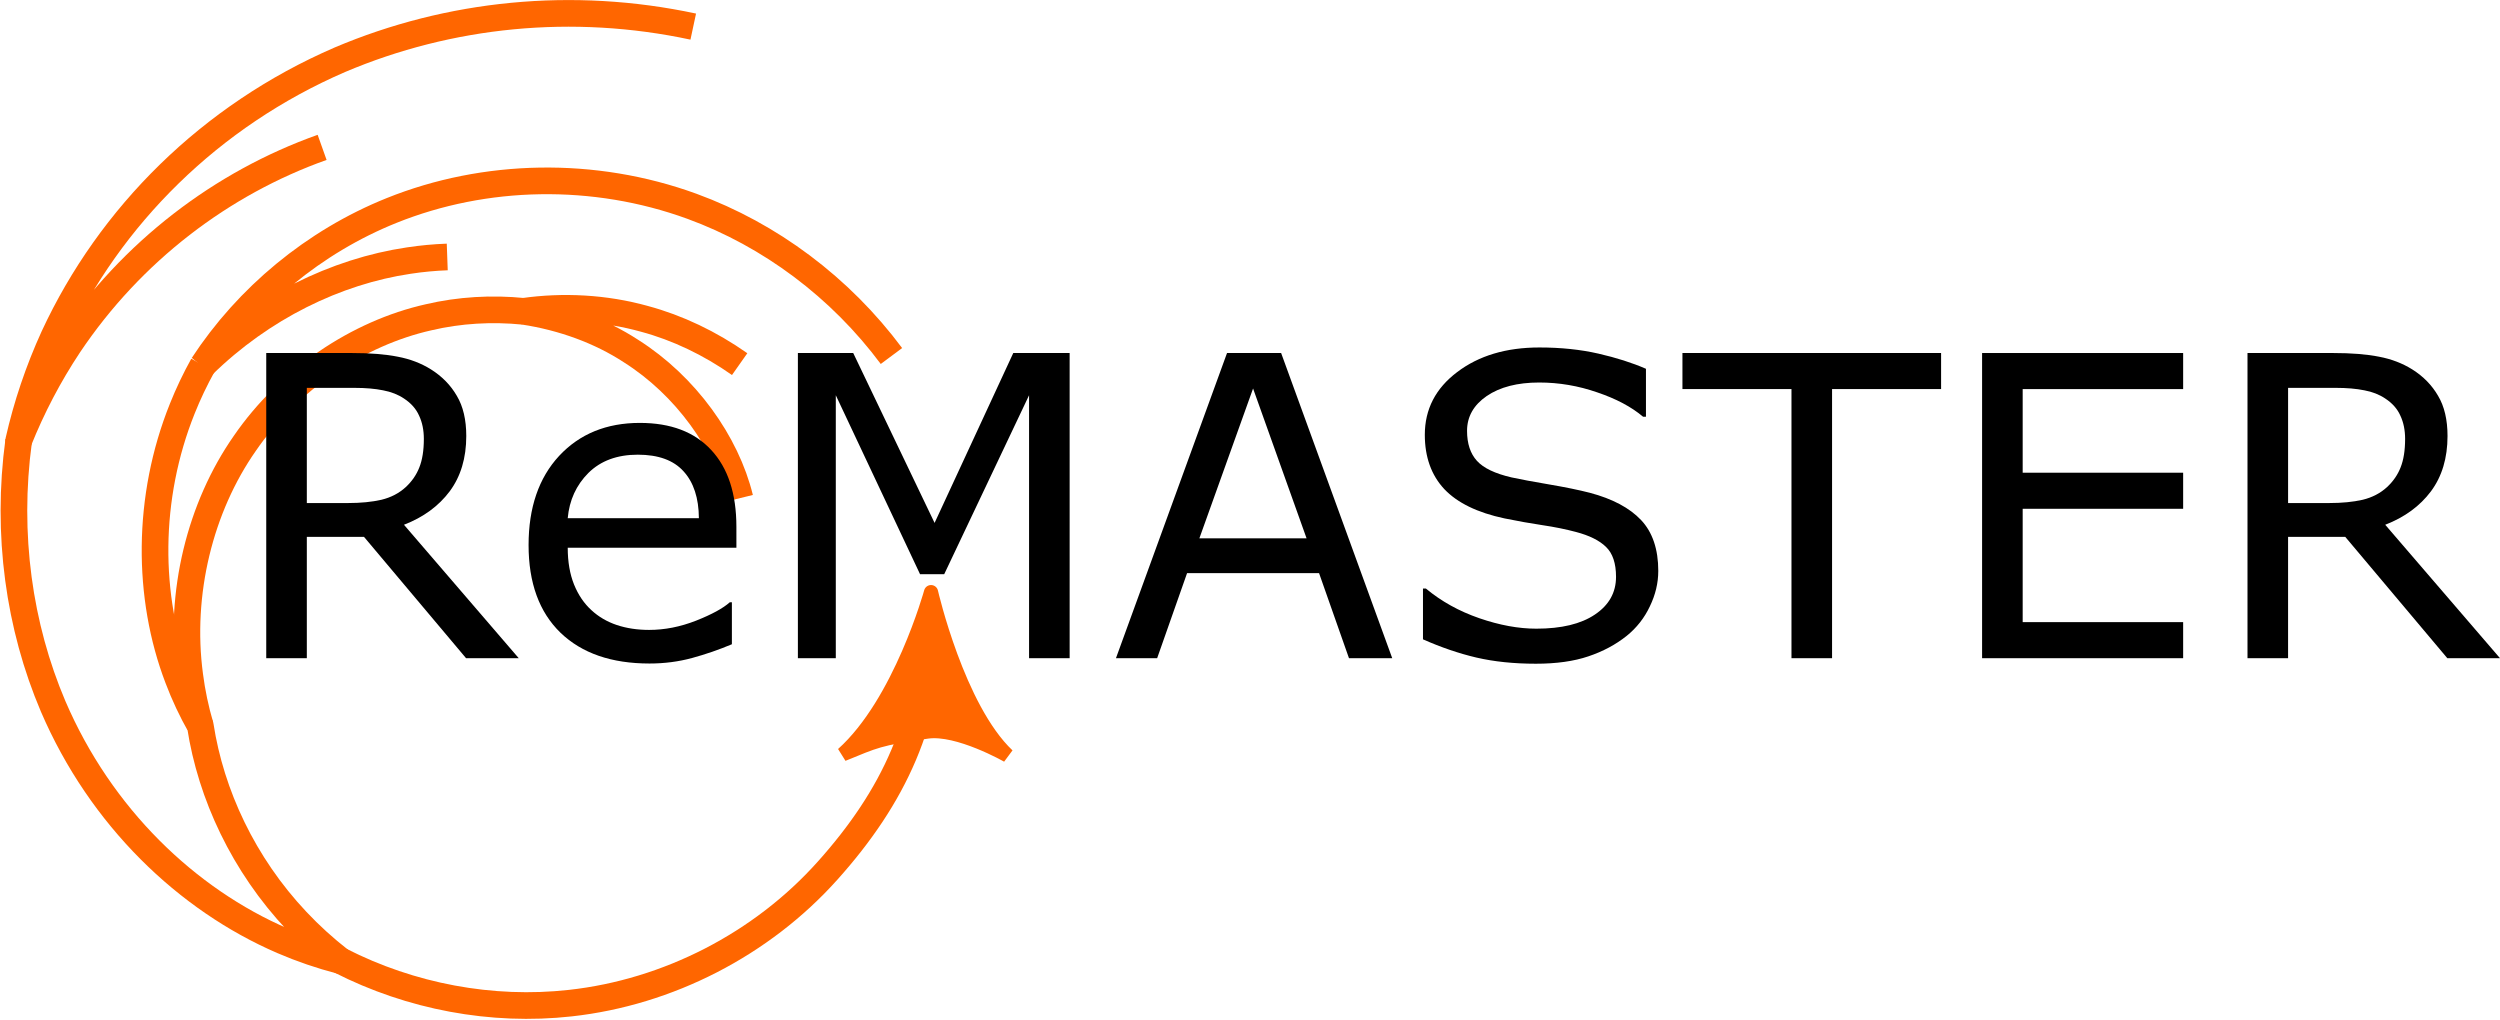 <?xml version="1.0" encoding="UTF-8" standalone="no"?>
<!-- Created with Inkscape (http://www.inkscape.org/) -->

<svg
   width="187.461mm"
   height="76.463mm"
   viewBox="0 0 187.461 76.463"
   version="1.1"
   id="svg5"
   xml:space="preserve"
   inkscape:version="1.2.2 (b0a8486, 2022-12-01)"
   sodipodi:docname="remaster_logo.svg"
   xmlns:inkscape="http://www.inkscape.org/namespaces/inkscape"
   xmlns:sodipodi="http://sodipodi.sourceforge.net/DTD/sodipodi-0.dtd"
   xmlns="http://www.w3.org/2000/svg"
   xmlns:svg="http://www.w3.org/2000/svg"><sodipodi:namedview
     id="namedview7"
     pagecolor="#ffffff"
     bordercolor="#666666"
     borderopacity="1.0"
     inkscape:showpageshadow="2"
     inkscape:pageopacity="0.0"
     inkscape:pagecheckerboard="0"
     inkscape:deskcolor="#d1d1d1"
     inkscape:document-units="mm"
     showgrid="false"
     inkscape:zoom="0.84096521"
     inkscape:cx="221.76898"
     inkscape:cy="313.925"
     inkscape:window-width="1596"
     inkscape:window-height="1232"
     inkscape:window-x="131"
     inkscape:window-y="68"
     inkscape:window-maximized="0"
     inkscape:current-layer="layer1" /><defs
     id="defs2"><inkscape:path-effect
       effect="skeletal"
       id="path-effect18653"
       is_visible="true"
       lpeversion="1"
       pattern="m 5739.597,3957.507 c 21.999,-21 25.012,-33.068 25.012,-100.068 0,-54.999 6.772,-95.25 24.772,-147.25 14,-38.999 24.958,-81.277 24.958,-93.276 0,-12 16.276,-41.434 35.276,-65.434 35,-43 64.553,-121.714 64.553,-165.711 0,-14 11.582,-30.134 26.582,-40.134 61.999,-41.999 75.01,-59.784 64.01,-88.783 -6,-15 -19.298,-39.615 -30.298,-54.615 -23,-33 -25.911,-85.788 -5.912,-131.788 23,-54.996 36.227,-102.584 36.227,-133.583 1,-16 7.128,-39.801 15.128,-53.801 19.999,-34.996 18.054,-63.052 -4.946,-103.052 -15,-24.996 -22.721,-61.059 -26.721,-140.054 -8,-118.996 -1.202,-130.619 46.798,-94.619 37,27 54.191,18.5 86.191,-38.495 12,-21 30.049,-42.909 40.049,-47.909 10,-6 45.284,-31.464 78.284,-56.464 73.999,-57.996 89.146,-65.786 145.146,-74.786 25,-4 97.893,-25.306 163.892,-47.302 95.966,-31 126.626,-38.474 161.625,-32.474 33.999,5 49.933,1.877 76.933,-15.123 27.999,-16.996 40.503,-18.257 68.503,-10.257 19,6 47.179,10.267 64.179,10.267 15.999,0 43.705,8.61 59.705,19.61 42,28 86.897,25.811 123.897,-6.185 36,-30 40.202,-66.688 15.202,-114.684 -24,-46.999 -12.228,-63.34 40.772,-57.34 53,6 91.437,29.708 113.437,69.708 17,28.996 20.983,30.914 73.982,42.914 20,5 27.151,13.419 30.151,34.419 5,40.999 48.082,52.087 146.081,35.088 84,-13.996 115.742,-32.472 146.742,-82.468 11,-18 38.673,-55.504 62.672,-83.504 22.999,-28.996 42.008,-59.067 42.008,-67.067 0,-14 16.293,-68.597 42.293,-141.592 6,-17 38.493,-44.811 100.493,-82.806 119.999,-73 142.605,-94.937 142.605,-149.933 0,-36 -6.953,-49.802 -43.953,-91.798 -24,-26.999 -52.323,-68.783 -61.322,-90.783 -10,-22.999 -29.89,-49.71 -44.89,-59.71 -14,-11 -44.446,-36.855 -65.446,-56.855 -43,-43 -53.064,-45.078 -110.063,-22.082 -46,18 -69.26,17.407 -154.259,-14.593 -85.999,-32.999 -119.29,-21.466 -180.291,63.53 -19,26 -24.337,27.315 -60.337,21.315 -31,-6 -52.062,-21.026 -92.062,-64.022 l -51.778,-55.734 -48.259,16.595 c -26,9 -56.865,17.226 -68.865,17.226 -43.999,0 -85.707,23.509 -108.707,60.508 -23,35.996 -119.206,109.72 -143.206,109.72 -6,0 -23.245,15.601 -38.245,35.601 -17,22 -38.261,38.073 -57.261,42.073 -22,5 -69.304,42.693 -161.303,133.689 -112.999,109.996 -134.951,127.034 -164.95,129.034 -62,3 -67.388,0.262 -83.387,-39.737 -18,-43.996 -55.039,-76.936 -97.039,-85.936 -30,-7 -69.912,-47.051 -69.912,-70.051 0,-7 14.294,-38.317 30.293,-69.317 17,-30.999 30.396,-62.376 30.396,-69.376 0,-8 14.989,-32.93 33.989,-57.93 42.999,-56.996 52.013,-74.026 60.013,-118.022 3,-20 13.503,-43.877 23.503,-51.877 38.999,-33 172.383,-95.296 218.383,-101.296 27,-4 71.981,-13.092 98.98,-21.092 46,-13 54.142,-19.772 102.141,-92.771 67.967,-101.996 72.283,-118.258 72.283,-224.254 0,-72.996 5.698,-99.788 25.698,-147.784 31,-72.999 30.334,-104.14 2.334,-195.136 -16,-52.999 -20.879,-93.778 -19.879,-159.778 1,-48.996 -1.849,-93.7 -6.849,-99.7 -5,-6 -14.211,-49.493 -20.211,-96.492 -6,-46.996 -14.273,-100.472 -17.273,-118.468 -7,-38 9.409,-60.157 69.408,-94.153 40,-23 66.943,-61.24 66.943,-97.236 0,-11 -8.756,-45.475 -19.756,-76.475 -13,-39 -19.939,-82.96 -19.939,-134.956 0,-73.999 -1.531,-78.984 -24.531,-84.984 -15,-2.997 -33.313,2.275 -50.313,13.275 -25,16 -27.774,14.668 -52.773,-3.332 -48,-35.996 -51.111,-50.425 -18.111,-77.424 18.999,-15 26.419,-29.984 22.42,-39.984 -18,-44.996 -96.875,9.043 -123.875,85.039 -10,27 -21.072,48.853 -26.072,48.853 -4,0 -12.899,-13.649 -18.899,-29.649 -6,-17 -23.323,-37.574 -40.322,-46.574 -27,-14 -32.016,-14.047 -45.015,-1.051 -9,8 -14.713,28.548 -14.713,44.548 0,72.996 -53.907,87.034 -75.906,19.037 -7,-21 -26.265,-54.493 -42.265,-72.493 -16,-19 -33.901,-51.861 -39.9,-73.858 -15,-55.999 -46.532,-75.09 -94.531,-58.09 -35,13 -36.938,13.099 -60.938,-18.898 -14,-18 -31.117,-32.073 -38.117,-32.073 -7,0 -34.266,-14.553 -60.266,-30.553 -38,-24 -50.658,-27.482 -61.658,-18.482 -12,10 -10.127,17.817 10.873,56.816 27.999,50.996 32.136,84.309 10.136,102.309 -12,10 -20.155,8.566 -39.156,-4.434 -28.999,-17.997 -34.983,-44.906 -22.983,-103.905 6,-26.996 4.356,-55.088 -2.644,-75.087 -5.999,-16.997 -10.816,-49.623 -10.816,-72.623 0,-24 -6.438,-57.971 -15.438,-78.968 -12,-30 -14.517,-62.102 -8.517,-173.097 7,-131.991 19.075,-173.718 45.074,-156.718 23,14 57.907,-8.12 82.906,-50.119 37,-62.996 101.315,-111.541 156.314,-119.541 25,-3.999 61.896,-14.073 82.896,-23.073 32,-14 45.992,-15.102 82.993,-5.102 57.999,15.996 84.993,14.913 108.993,-2.087 37.999,-25.999 143.546,-47.693 184.546,-36.693 26,7.014 47.313,7.598 65.313,0.599 14,-5 49.802,-7.359 77.802,-4.359 42.999,5 60.782,2.22 102.782,-18.78 27.966,-14 61.782,-26.303 76.782,-26.303 15,0 70.367,-10.229 124.366,-22.229 148.999,-31.996 160.535,-56.867 63.569,-144.862 -95.999,-85.996 -139.262,-113.366 -182.228,-113.366 -47,0 -96.352,-27.777 -149.352,-82.773 -26.999,-29 -43.538,-37.044 -68.537,-37.044 -27,0 -30.968,-3.132 -24.968,-17.132 22,-51 16.569,-80.73 -19.43,-121.73 -29,-31.999 -45.641,-40.351 -83.641,-46.351 -61.999,-9 -95.418,-28.749 -129.418,-71.749 -15,-18.996 -40.48,-41.089 -55.48,-49.089 -25.999,-13.996 -31.433,-13.656 -60.433,3.344 -52,30 -74.607,32.636 -131.607,10.636 l -54.309,-20.472 -32.433,20.979 c -64.999,40.996 -128.481,71.05 -146.48,71.05 -11,0 -31.184,-15.176 -46.184,-34.176 -19,-25.996 -39.328,-37.941 -81.328,-49.94 -41.999,-12 -55.094,-20.017 -52.094,-33.017 4,-22.999 51.12,-26.851 82.12,-6.851 34,22 50.422,14.042 74.422,-33.954 14,-27 31.102,-42.939 53.102,-50.939 18,-7 49.565,-21.078 68.564,-35.078 19,-13 62,-27.991 94,-33.991 71.999,-13 109.497,-43.71 102.497,-81.71 -3,-14 -14.767,-49.764 -25.767,-79.764 -11,-29.996 -19.826,-75.644 -20.826,-100.644 0,-29.996 -7.09,-55.1 -19.09,-70.099 -17,-21 -22.708,-23.355 -72.708,-14.356 -30,5 -66.865,6.353 -83.865,3.353 -16,-3.999 -85.444,-6.149 -155.444,-7.149 l -125.538,-1.881 -33.877,35.333 c -32,32.996 -36.63,35.565 -100.63,35.565 -36.999,0 -80.071,4.822 -95.07,9.822 -22,9 -34.725,6.527 -67.725,-10.473 -28.996,-15.996 -64.423,-23.794 -121.418,-26.794 -44,-2 -92.859,-9.694 -109.859,-17.694 -16,-8 -41.774,-18.555 -56.774,-23.555 -17,-6 -34.151,-25.293 -45.151,-48.292 -22.996,-47.996 -54.822,-54.583 -78.822,-17.586 -10,15 -53.975,43.829 -110.972,70.829 -77.996,38 -107.207,46.738 -177.203,52.734 -54,5 -99.242,15.495 -125.242,29.495 -23,11 -58.635,21.767 -80.635,21.767 -54.996,0 -63.087,-29.215 -21.09,-80.211 17,-21 30.698,-44.523 30.698,-51.523 0,-18 -99.171,-3.18 -130.171,18.82 -21.999,15.996 -41.83,18.308 -174.825,15.308 -105.996,-2 -168.808,1.349 -214.803,11.349 -113.996,26 -225.511,44.963 -253.511,44.963 -16,0 -38.055,4.872 -50.055,10.873 -33,17 -87.569,71.892 -97.569,96.892 -9,23 -56.537,58.105 -65.537,49.105 -3,-3 0.615,-14.934 7.615,-26.93 7,-13 11.251,-42.759 10.251,-66.759 0,-24 5.197,-74.274 13.197,-111.273 14.176,-60.996 14.913,-69.439 0.913,-106.435 -20,-51.999 -52.252,-67.355 -132.247,-63.355 -32,1 -91.062,1.73 -130.062,0.73 l -73.483,-2.642 -26.141,-41.241 c -20,-31.996 -23.933,-47.95 -18.933,-76.95 6,-34.996 2.938,-40.108 -59.058,-101.104 -62,-58.999 -97.702,-106.633 -137.702,-179.633 -20.999,-37.996 -73.31,-71.458 -114.31,-71.458 -18,0 -45.108,13.461 -70.104,31.461 -56.999,41.996 -97.96,49.145 -112.957,20.148 -19,-35.999 -15.988,-84.038 8.008,-115.038 26,-33 29.048,-76.879 6.048,-95.879 -9,-7 -25.515,-33.785 -36.515,-57.785 -13,-26.996 -36.122,-53.267 -59.122,-67.267 -47.996,-31 -50.486,-34.999 -37.486,-72.999 9,-27 6.612,-37.747 -15.387,-76.743 -28,-47.999 -32.013,-75.095 -21.016,-141.094 7,-37.996 5.056,-43.919 -18.94,-58.919 -31,-20.999 -50.959,-8.805 -60.959,35.194 -9,42 -27.826,53.242 -81.826,47.242 -25.996,-3 -57.893,-0.704 -69.888,4.296 -32,12 -53.134,65.585 -53.134,136.584 0,64.996 -10.809,82.314 -52.806,82.314 -40.999,0 -62.956,15.149 -69.956,47.149 -4,15 -10.249,32.52 -14.248,37.52 -17,22 -91.995,64.108 -133.995,75.108 -62.996,17 -86.5,33.061 -113.496,88.06 -32.999,64.996 -72.983,97.069 -132.979,106.069 -26,4 -61.089,13.974 -77.089,21.974 -25.999,13 -27.808,18.151 -21.808,53.151 11.996,76.996 -42.324,55.138 -62.324,-24.858 -13,-49 -30.39,-55.626 -81.386,-29.626 -17,9 -39.948,12.245 -58.945,9.245 -21,-5 -40.24,-0.445 -64.24,14.555 -46,27.999 -65.131,26.688 -103.131,-10.312 -33.999,-32.996 -121.984,-62.96 -151.984,-51.96 -9,3.996 -31.059,17.003 -48.058,30 -32.999,24.999 -58.661,29.596 -68.658,12.599 -4.999,-7 -25.086,-8.25 -55.086,-4.25 -40.996,6 -54.3,2.549 -87.3,-19.451 -45.996,-31 -185.984,-61.036 -212.983,-46.036 -10,6 -41.531,10.85 -69.531,10.85 -67.996,0 -88.409,11.156 -112.409,67.153 -11,25.999 -26.687,55.671 -35.687,65.671 -22,24 -71.231,20.59 -114.231,-8.41 -48.996,-33.999 -65.923,-31.852 -83.919,10.144 -21,51 -16.49,97.827 11.51,139.823 56.996,83.999 13.933,74.929 -84.063,-19.067 -86.996,-82.996 -113.156,-94.146 -188.152,-76.146 -41,9.999 -67.034,28.945 -157.03,110.941 -128.995,117.995 -268.701,218.674 -300.698,218.674 -31,0 -69.945,-31.808 -85.945,-69.808 -20.997,-50.996 -104.308,-79.929 -173.307,-59.929 -43.996,12 -66.129,5.845 -66.129,-18.154 0,-39 -49.293,-55.609 -72.293,-23.609 -22.996,33 -64.725,53.473 -127.721,62.473 -63.999,9 -125.461,35.364 -173.46,75.36 -16,13 -52.492,31.867 -82.492,40.867 -38.999,11 -61,24.865 -79,47.864 -24,31 -29.947,33.154 -102.944,39.154 -52.999,3 -93.978,13.128 -131.974,31.128 -29.999,13.996 -67.715,24.645 -81.715,24.645 -24.999,0 -50.345,23.178 -80.345,71.174 -8.712,14.703 -44.856,28.92 -80.903,51.216 -3.26,7.413 -7.189,14.224 -10.131,21.623 -31.4,78.972 -68.644,154.777 -102.399,232.628 -4.196,11.589 -7.622,21.774 -11.677,31.528 -3.127,15.144 -7.473,30.612 -13.379,48.285 -3.924,11.737 -8.349,23.67 -13.579,34.88 -6.108,43.13 -32.575,79.012 -51.997,117.901 -13.892,19.063 -26.005,39.078 -37.381,59.889 0.221,2.082 0.453,4.295 0.666,6.376 14.077,-23.434 22.069,-36.169 30.8,-51.583 -11.763,21.323 -13.929,45.726 -29.88,64.572 0.579,6.228 1.612,12.841 2.1,19.068 -11.876,25.237 -21.962,52.017 -35.126,76.614 -41.603,77.719 -92.438,149.427 -138.727,224.308 -29.322,47.433 -57.694,96.519 -86.282,144.456 -35.755,59.938 -71.814,119.341 -107.569,179.279 -71.596,120.024 -96.392,166.228 -171.071,281.289 -64.1,98.763 -133.277,193.359 -195.587,293.19 -7.014,12.272 -15.218,23.945 -20.928,36.87 -20.87,47.3 -34.78,106.294 -54.374,155.327 -36.282,90.789 -49.755,117.995 -86.816,198.844 -3.434,11.77 -7.594,23.314 -10.342,35.265 -0.381,1.546 4.553,-3.716 3.906,-2.255 -17.276,42.157 -32.8,84.71 -53.284,125.404 -24.87,49.405 -47.437,76.258 -72.807,114.142 -0.247,0.796 -0.873,0.08 -1.028,0.593 0.026,-0.111 -0.205,0.157 -0.206,0.119 l -0.103,0.059 c -0.044,0.149 -0.262,0.019 -0.308,0.178 -0.173,0.318 -0.616,0.167 -0.822,0.475 0.013,0.23 0.552,1.698 0.565,1.927 -0.109,0.375 0.345,1.802 0.256,2.105 0.276,4.824 -0.061,8.584 0.201,13.404 1.209,4.486 1.687,9.83 2.307,14.441 0.657,4.91 1.689,9.632 1.999,14.62 6.146,18.328 10.916,38.148 14.164,50.41 1.576,7.232 3.45,14.706 4.874,21.973 5.622,28.706 4.327,44.013 -5.066,79.539 -1.557,52.746 0.32,29.878 -9.183,95.436 -4.439,30.643 -3.578,35.524 -11.279,67.352 -3.66,15.109 -8.559,27.178 -13.633,41.671 -5.739,14.728 -12.651,30.961 -20.829,45.826 104.285,207.419 40.037,285.326 -162.315,226.66 -3.593,13.42 5.124,18.041 -5.356,30.132 -29.996,36 -45.768,67.518 -45.768,89.518 0,19 -85.979,154.039 -98.978,154.039 -4,0 -16.607,10.601 -29.607,21.6 -0.735,0.699 0.121,1.909 -0.566,2.58 -1.671,29.788 -5.767,58.371 -8.204,88.11 -8.142,37.714 -12.654,76.873 -19.364,114.834 -1.472,8.329 -4.952,33.663 -4.634,25.209 3.481,-92.436 9.938,-1.465 1.572,-82.028 -0.226,0.328 -0.902,0.311 -1.131,0.653 -1.575,42.721 -2.79,85.98 -4.365,128.708 -0.957,3.657 -1.844,7.117 -2.985,10.736 1.356,19.791 2.029,40.603 1.518,62.217 7.404,14.09 13.471,26.994 17.971,39.198 6.016,16.321 5.324,34.815 2.755,52.49 1.665,7.866 2.914,15.599 4.975,26.422 2.652,13.905 15.248,36.091 3.067,43.296 -1.592,0.94 -3.213,1.876 -4.832,2.789 0.532,2.348 0.56,3.784 1.077,6.138 10.38,47.316 6.881,31.608 13.428,95.902 0.101,-1.229 0.388,-2.28 0.566,-2.58 0.67,0.818 2.142,9.854 5.893,43.918 2.51,22.776 4.572,46.023 5.524,68.918 7.427,13.095 2.73,-3.061 8.726,26.509 10.734,24.151 18.392,51.633 29.006,75.641 7.143,16.14 -2.086,36.288 8.974,51.153 2.109,16.049 5.01,41.453 9.383,55.423 14.59,46.609 36.943,92.418 52.209,138.858 19.574,55.34 18.544,48.575 32.641,111.849 0.891,3.976 3.591,13.069 4.258,17.822 11.609,23.862 17.636,41.943 10.878,43.293 6.356,33.115 5.13,24.644 10.716,63.667 12.026,14.954 21.673,29.084 20.126,46.967 -0.381,4.405 -0.412,9.676 -0.93,14.057 9.869,16.834 18.307,33.067 19.199,52.009 0.522,11.074 0.633,22.68 0.142,33.718 1.628,6.258 3.686,13.231 5.234,19.512 0.112,0.378 -0.322,-0.286 -0.206,0.119 1.058,3.697 2.195,8.687 3.438,13.789 1.335,2.027 2.95,4.507 4.211,6.582 27.217,44.799 37.088,95.824 47.17,146.274 13.409,67.1 15.793,126.941 9.799,179.117 11.498,25.463 23.524,51.334 34.247,77.122 3.067,7.38 13.387,27.395 6.569,23.248 -0.842,-0.511 -1.134,-0.564 -1.901,-1.156 9.203,13.701 18.07,26.886 27.271,40.589 38.792,72.221 34.554,59.29 64.749,136.126 2.913,7.388 11.43,16.195 7.186,22.892 -3.347,5.274 -14.999,-18.758 -12.585,-13.014 16.719,39.773 60.681,64.832 61.52,113.203 3.364,9.184 8.687,24.013 13.244,37.421 35.373,58.1 34.242,51.992 92.248,117.996 167.595,190.703 207.334,372.115 168.413,504.412 6.269,7.833 12.316,17.559 18.901,25.141 32.821,37.756 2.768,-4.011 40.217,51.141 0.385,0.573 -0.986,-0.888 -1.49,-1.393 0.316,1.144 -0.406,1.188 0.256,2.106 10.247,13.844 21.99,26.203 32.667,39.727 8.982,11.379 20.209,27.528 28.814,39.698 0.977,1.236 2.328,2.771 2.568,3.024 l 1.079,1.631 c -0.183,2.844 -0.324,-2.693 13.047,15.001 2.47,3.268 27.818,35.028 32.406,51.144 0.194,0.684 -1.069,-0.841 -1.593,-1.334 -2.593,-2.057 -10.341,-9.062 -8.065,-6.61 5.797,6.228 13.595,11.735 18.955,18.35 14.336,17.688 28.635,35.827 37.132,57.429 0.162,0.437 -0.903,-0.936 -1.387,-1.453 17.938,29.508 -1.107,-0.789 25.217,37.268 3.065,4.436 5.999,10.636 9.398,14.854 3.902,4.829 8.433,8.463 12.791,12.896 2.6,3.398 4.693,5.917 7.293,9.309 0.716,0.584 2.377,2.28 2.979,2.787 23.795,19.996 37.27,43.507 51.67,69.316 14.969,25.927 29.913,51.814 44.883,77.741 7.293,12.632 14.169,24.551 21.466,37.18 4.466,7.607 9.226,16.039 13.557,23.72 -1.436,-2.3 -5.931,-8.718 -4.417,-6.463 10.198,15.092 18.925,29.006 25.214,46.283 -3.749,-8.286 -8.849,-16.528 -15.408,-22.651 -2.011,-1.876 -4.248,-3.648 -6.473,-5.276 17.201,23.176 34.368,46.198 51.567,69.375 -1.984,-5.274 -4.495,-11.266 -6.417,-16.575 -0.411,-1.089 1.177,2.474 1.643,3.558 0.638,1.488 1.689,3.929 2.413,5.367 6.093,12.21 12.45,22.37 22.187,32.257 23.932,24.326 40.672,48.431 51.618,71.6 21.886,7.796 45.409,22.963 45.409,45.89 0,12 -14.374,41.082 -33.374,62.082 -8.238,9.105 -11.651,19.361 -18.46,30.938 4.405,27.792 9.62,56.887 13.175,84.781 35.649,23.237 68.117,50.887 100.433,79.47 6.138,2.681 11.881,4.589 17.777,7.763 23.18,12.476 45.772,27.471 67.713,42.027 11.775,7.816 46.306,31.983 33.7,25.61 -21.184,-10.712 -38.718,-29.614 -60.263,-39.568 -7.609,-3.513 -21.325,-8.844 -33.962,-14.193 18.447,16.24 36.675,31.654 55.943,46.569 24.744,48.849 18.985,37.549 19.41,38.367 49.336,35.354 100.003,69.455 148.521,105.786 13.722,28.505 30.294,63.146 57.214,84.142 3.508,2.723 8.925,4.362 13.05,5.986 5.822,4.011 12.154,7.931 17.673,12.33 29.483,23.54 58.059,47.392 87.229,71.32 4.031,3.334 8.397,7.479 12.432,10.849 4.713,-4.606 19.019,-5.308 21.741,-10.299 5,-11 10.094,-37.909 10.094,-59.908 0,-50.999 23.077,-65.838 78.077,-51.837 88.996,24 137.312,110.502 133.312,238.501 -2,56 0.047,63.083 23.043,79.083 31.999,20 68.151,13.443 81.147,-17.557 17,-39 38.077,-30.927 94.076,38.073 29.997,35.999 70.233,72.528 91.233,82.528 26,14 42.922,34.087 62.922,74.086 14.586,29.613 52.946,41.528 82.246,67.436 6.999,3.49 13.264,6.643 19.934,11.025 -4.922,-7.42 96.422,37.698 109.799,42.515 -13.933,-1.406 -25.307,-2.093 -18.345,-0.675 13.543,2.756 26.945,3.988 40.748,5.768 -7.267,-1.655 -14.202,-3.475 -18.96,-4.827 18.233,2.007 39.233,4.08 35.763,6.392 42.012,4.945 84.868,9.956 123.885,25.369 8.014,3.166 15.51,7.22 22.863,11.587 2.395,1.288 5.031,3.143 7.501,4.683 -2.06,-1.325 -4.785,-3.775 -6.884,-5.039 1.458,-0.011 2.81,-0.189 4.265,-0.209 -0.011,0.251 0.432,1.633 0.565,1.927 0.702,1.559 1.449,1.91 2.671,2.965 16.385,-2.663 32.825,-4.458 49.59,-3.844 3.637,-1.5 7.041,-3.138 10.844,-4.008 66.432,-14.325 29.822,-3.717 70.866,-7.114 14.125,-3.57 29.035,-4.155 43.732,-4.969 19.886,-37.459 59.968,-30.38 105.807,-0.247 -1.441,2.901 -2.673,6.028 -3.96,9.046 0.821,0.735 1.962,1.888 3.082,2.727 7.359,-0.498 14.226,-3.086 21.584,-3.448 0.659,-1.702 2.029,-2.753 3.033,-4.005 -1.564,-0.503 -3.254,-1.256 -4.624,-1.837 -3.493,-1.488 -7.262,-1.439 -11.407,-2.428 6.036,4.696 6.406,-7.039 12.898,-0.687 1.896,0.396 3.859,0.829 5.755,1.184 12.315,-9.365 35.861,-3.821 30.025,-39.868 -12,-74.999 -2.637,-128.505 24.359,-142.505 49.999,-27 140.707,42.567 153.707,118.566 4.659,27.178 19.499,36.059 38.677,47.524 5.531,-0.083 10.256,-1.512 15.674,-2.289 71.378,-10.15 142.7,-25.375 213.785,-37.801 4.76,-2.961 12.981,-3.038 14.494,-8.368 0.217,-0.807 -0.878,-1.165 -1.798,-1.215 175.759,-52.996 54.958,-24.384 219.336,-41.006 6.569,-0.663 -24.601,0.975 -19.012,-2.543 34.053,-5.418 68.104,-11.131 102.215,-16.2 75.928,-11.289 152.483,-19.563 227.813,-34.633 5.01,-1.005 8.899,-2.285 14.904,-4.098 52.389,-19.21 107.372,-29.665 162.193,-39.562 -8.171,1.647 -16.058,3.794 -22.716,8.609 -61.51,44.478 -248.207,149.991 -172.306,149.054 158.626,-1.957 317.886,-65.781 450.929,-152.182 35.716,-23.2 -28.478,-33.499 -96.75,-32.022 -109.829,118.029 -177.406,217.033 -29.912,12.763 6.143,-4.147 12.201,-8.486 18.247,-12.788 -19.121,0.751 -36.75,3.844 -53.702,6.218 -142.09,59.681 -204.091,103.827 -85.98,24.854 14.974,-5.834 29.876,-11.949 45.124,-17.039 10.424,-3.483 25.189,-5.619 40.856,-7.814 20.101,-8.441 41.66,-17.371 64.706,-26.091 8.664,-3.284 17.633,-5.076 26.827,-6.475 5.989,-6.187 11.25,-12.914 17.376,-19.045 19.039,-19.067 69.319,-39.667 102.59,-54.723 -0.079,-0.209 -0.586,-1.66 -0.667,-1.868 0.105,-0.062 0.202,-0.114 0.308,-0.178 -3.361,-8.406 7.657,-15.002 1.242,-23.251 -22.996,-28.999 -21.644,-85.169 4.356,-106.169 12.666,-10.857 134.634,30.892 170.071,55.037 1.104,-0.233 2.646,0.311 3.751,0.088 -0.66,0.282 -1.381,0.902 -2.056,1.187 3.345,2.348 15.763,3.999 17.007,5.955 2.769,4.846 9.639,25.86 16.119,44.774 36.835,-28.539 74.207,-56.273 113.134,-81.091 0.12,-3.339 2.957,-5.519 3.343,-8.69 -15.046,0.772 -30.678,0.406 -45.684,1.589 -13.541,5.927 -27.189,11.65 -40.962,16.889 -9.79,3.716 53.248,-28.888 36.8,-16.739 1.357,-0.115 2.805,-0.043 4.162,-0.15 17.679,-7.737 36.108,-14.219 53.759,-22.024 4.255,-11.626 3.452,-25.831 12.706,-36.63 17,-20 24.58,-38.85 22.58,-55.85 -3,-28 -11.574,-35.106 -64.573,-55.106 -31.996,-12 -54.235,-45.355 -54.235,-81.355 0,-20.999 42.2,-68.557 60.2,-68.557 22.999,0 47.592,40.909 54.592,87.909 6.999,57.999 23.575,75.233 66.57,74.233 40,-1 66.482,-24.13 94.482,-86.096 12,-27 31.575,-58.648 42.575,-69.647 21,-18 20.727,-18.572 58.727,22.428 21,23 61.564,57.056 88.564,75.056 26.547,16.687 43.157,39.373 59.688,64.687 18.557,-10.749 37.191,-21.369 55.716,-32.167 60.861,-35.377 122.26,-69.813 183.851,-103.893 53.707,-31.804 146.154,-107.299 201.43,-114.042 -24.988,-17.559 -61.098,-39.74 -67.762,-48.759 l -20.288,-26.594 24.835,-39.125 c 32,-49.999 98.997,-114.227 156.993,-149.227 25,-16 69.589,-44.932 98.586,-65.932 46.999,-34.999 51.879,-42.272 51.879,-77.272 0,-35 5.156,-41.588 38.153,-62.588 26.999,-17 51.917,-23.195 90.913,-23.195 60,0 54.824,4.609 95.823,-100.391 30,-78 35.687,-85.469 81.686,-85.469 22.996,0 45.721,-8.818 70.721,-31.817 105.996,-91.999 107.734,-93.457 205.73,-71.458 34.996,8 37.02,-13.98 2.021,-43.98 -29.997,-26 -32.7,-52.013 -6.7,-84.012 10,-12.999 22.64,-37.941 26.64,-55.941 7,-34.999 20.011,-44.133 92.007,-62.133 46,-12 63.03,-31.95 63.03,-76.95 0,-15.999 6.898,-38.992 15.898,-51.992 15,-21 21.85,-23.439 97.849,-20.439 l 81.447,4.804 5.047,-29.954 c 4,-24 17.844,-37.195 83.84,-73.192 74.996,-42 83.805,-45.461 169.802,-48.461 115.995,-5 141.71,-10.351 188.71,-41.351 40.996,-25.996 46.532,-25.027 117.529,-16.028 67.999,9 69.699,13.301 45.699,95.297 -27,92.996 -33.553,100.202 -81.548,128.202 -22,12.996 -43.032,27.914 -47.032,33.914 -14,19 -7.145,77.513 12.855,116.513 25.996,50 52.999,52.948 75.999,7.949 20.999,-42 43.793,-68.319 59.789,-68.319 7,0 26.209,14.379 43.205,31.39 36.999,35.999 40.388,79.938 10.387,117.937 -23.996,30 -25.68,73.515 -3.684,94.514 21,22 37.535,19.246 71.535,-9.754 41.996,-34.966 64.704,-85.956 57.705,-127.956 -8.997,-44.966 6.133,-51.801 58.129,-26.801 23,10.999 62.528,25.262 88.528,32.262 43.999,11 49.859,9.85 77.856,-11.15 l 30.841,-22.313 33.699,30.118 c 33,28.999 96.813,48.789 115.813,36.789 6,-3 10.094,-29.909 10.094,-59.908 0,-35 4.494,-59.786 15.494,-69.786 22,-22.999 31.275,-19.628 49.275,14.365 28,53 98.541,31.3 200.536,-61.699 l 55.106,-49.842 72.453,7.743 c 72.996,7 97.313,16.458 97.313,38.457 0,7 15.921,33.943 34.921,60.959 19,26.967 36.643,60.26 39.643,76.26 4,14.999 10.767,29.713 15.763,33.713 5,3 15.264,20.396 23.264,38.396 7,18 27.607,48.31 45.606,68.31 29.996,33.999 36.459,37.957 86.471,37.957 44.967,0 58.889,-4.266 78.889,-25.266 z M 1125.252,5384.501 c 3.815,-0.15 7.862,0.107 11.665,0.025 5.895,-6.334 11.981,-13.064 18.096,-19.461 -10.081,6.207 -20.094,12.56 -29.761,19.436 z m -1805.932,208.911 c -5.813,-0.683 -11.007,-0.82 -16.803,-1.565 5.451,1.24 10.434,2.453 13.925,3.227 2.389,-0.339 2.257,-1.247 2.878,-1.662 z m 2344.154,-323.612 c -0.997,-0.698 -0.7,-2.828 -1.746,-3.499 -1.438,2.639 -1.566,5.574 0.204,4.389 0.461,-0.31 1.081,-0.579 1.542,-0.89 z m -464.007,80.865 c 2.214,-0.483 -3.567,-1.731 -5.755,-1.184 -6.777,1.747 -13.351,4.252 -19.838,6.947 8.823,-1.201 17.029,-3.539 25.593,-5.763 z M 49.473,5620.277 c -1.063,-0.65 -1.926,-2.166 -2.979,-2.787 83.298,17.805 76.041,17.243 2.979,2.787 z M -1904.111,4771.986 c -19.444,-24.046 -39.115,-46.225 -62.822,-65.13 -10.466,-3.644 -19.451,-6.509 -19.782,-4.352 -0.137,0.882 0.916,2.432 3.441,4.773 25.21,23.368 51.77,43.961 79.164,64.709 z m -408.045,-746.877 c 3.158,4.091 -6.23,-8.515 -9.348,-12.63 -0.073,-0.046 -0.133,0.169 -0.205,0.119 3.183,4.151 6.369,8.357 9.553,12.511 z m -837.668,-1641.284 c 3.714,-11.303 9.24,-21.95 14.35,-33.072 -3.532,2.511 -6.682,5.665 -10.229,8.159 -1.282,8.65 -3.125,16.255 -4.12,24.912 z m -37.743,-70.596 c 13.223,-14.312 25.083,-29.363 34.806,-44.882 0.305,-0.489 0.059,-1.972 0.361,-2.462 0.114,-0.18 0.399,-0.119 0.514,-0.297 0.216,-0.353 0.712,-0.18 0.925,-0.534 2.925,-4.834 6.067,-9.012 8.536,-13.941 2.509,-5.005 3.627,-11.177 4.837,-16.312 -7.966,-10.384 -15.902,-20.877 -23.626,-31.426 -8.948,33.781 -19.805,67.909 -31.024,101.286 1.651,2.705 3.068,5.927 4.673,8.569 z m 51.884,-90.796 c -5.245,-18.028 -10.87,-35.624 -16.424,-53.611 -1.861,9.045 -4.427,17.424 -6.69,26.396 7.705,8.919 15.628,18.088 23.114,27.215 z m -44.179,-175.042 c -3.587,-4.552 -7.369,-9.703 -10.221,-14.379 -0.636,-1.044 -1.306,-1.61 -2.466,-3.083 7.46,8.507 10.835,12.537 12.686,17.462 z m -123.161,-451.671 c -4.281,-28.831 -6.009,-40.521 -6.459,-41.338 -0.339,-0.616 -0.183,5.17 -0.108,13.582 2.085,9.032 3.887,16.442 6.567,27.755 z m -33.972,-124.601 c -0.701,-3.118 -1.417,-5.537 -2.412,-9.874 -0.123,-0.537 -8.433,-16.933 -10.014,-19.006 -0.226,-0.296 -0.309,-0.277 -0.206,0.119 0.119,0.454 0.862,2.006 1.54,3.617 4.891,11.626 8.205,19.078 11.09,25.144 z m -44.627,-75.635 c 25.607,-30.278 36.442,-62.92 20.9,-97.694 -0.854,-8.604 -1.77,-16.846 -2.765,-25.444 -7.383,3.952 -15.097,7.555 -22.974,11.011 -0.794,8.782 1.302,13.967 1.534,21.648 0.658,21.873 -0.681,44.1 -1.104,65.984 1.972,8.15 2.57,16.31 4.41,24.494 z m 15.062,-152.911 c -0.137,-1.674 -0.855,-4.521 -0.974,-6.198 -0.125,2.067 -0.029,4.74 -0.054,6.791 -0.031,2.473 0.627,1.776 1.028,-0.594 z m 0.773,-7.207 c 0.601,-5.293 1.324,-10.918 1.239,-14.235 -0.031,-1.168 -0.683,-2.972 -0.718,-4.092 -0.676,4.485 -0.796,9.778 -1.239,14.235 l -0.103,0.059 c 0.285,1.294 0.469,2.26 0.821,4.033 z m 121.969,-759.944 c -6.553,3.587 -12.259,6.548 -16.806,7.45 0.776,0.443 1.424,0.532 2.209,0.978 3.777,1.805 10.85,-7.772 14.597,-8.428 z m 297.934,-523.534 c 0.15,-4.025 0.181,-6.916 0.364,-11.477 1.656,26.092 1.586,19.146 -0.364,11.477 z M 3479.637,-5127.912 c -4.773,-8.095 -16.379,-25.66 -12.839,-19.627 2.03,3.459 8.687,13.214 12.839,19.627 z m -5424.428,2836.595 c 6.336,-13.496 15.104,-25.101 24.577,-36.723 3.139,-10.63 7.523,-21.992 9.981,-32.803 -1.193,0.313 -2.009,1.534 -3.187,1.84 2.599,36.477 -0.459,64.299 -40.566,57.221 -4.403,-0.734 -3.982,0.799 -8.017,0.122 0.56,4.589 1.626,9.911 2.204,14.501 4.994,-0.747 9.903,-2.161 15.007,-4.157 z m -547.73,255.391 c -2.685,-6.826 -0.23,-29.793 -5.435,-32.916 -2.72,-1.445 -1.932,3.536 -4.42,2.552 3.404,11.233 6.53,20.532 9.855,30.364 z m 659.273,-479.778 c -0.281,-2.609 -4.81,-7.922 -5.238,-10.496 0.01,0.253 -0.318,-0.076 -0.308,0.178 1.124,2.518 4.504,7.799 5.546,10.318 z"
       copytype="single_stretched"
       prop_scale="1"
       scale_y_rel="false"
       spacing="0"
       normal_offset="0.3"
       tang_offset="0"
       prop_units="false"
       vertical_pattern="false"
       hide_knot="false"
       fuse_tolerance="0" /><inkscape:path-effect
       effect="bend_path"
       id="path-effect12246"
       is_visible="true"
       lpeversion="1"
       bendpath="m 55.76,25.581 c -20.533,1.132 0.172,0.295 -23.754,0.152 -3.595,-0.021 -7.188,0.176 -10.781,0.281 -1.525,0.044 -3.963,-1.231 -4.574,0.167 -0.595,1.36 1.71,2.685 3.104,3.194 2.992,1.093 6.303,0.929 9.455,1.393 9.061,0.597 13.552,1.696 22.398,-0.782 5.165,-1.446 8.752,-3.439 11.084,-8.216 1.81,-3.706 0.859,-4.049 -0.734,-6.92 -1.328,0.177 -2.879,-0.227 -3.983,0.531 -1.643,1.128 -2.618,3.028 -3.669,4.722 -2.131,3.435 -4.982,9.887 -5.67,13.835 -0.33,1.897 -1.084,4.272 0.119,5.775 0.949,1.185 3.037,0.041 4.556,0.062 2.096,-5.417 5.72,-10.745 0.809,-16.699 C 46.003,13.236 32.109,9.485 20.409,7.396 9.018,5.362 9.963,5.685 3.138,9.157 4.188,10.686 4.791,12.651 6.29,13.744 c 1.693,1.234 3.96,1.37 5.942,2.046 1.281,0.437 2.547,0.922 3.848,1.295 0.596,0.171 1.273,0.059 1.83,0.33 0.271,0.132 0.303,0.522 0.455,0.784 1.768,0.607 3.536,1.214 5.304,1.82 10.923,3.061 15.074,4.523 26.524,6.44 2.937,0.492 5.925,0.606 8.889,0.897 0.767,0.075 2.724,0.846 2.302,0.201 -3.272,-5.002 -8.423,-4.877 -13.67,-6.157 -9.874,-1.631 -14.512,-2.946 -24.499,-2.49 -2.991,0.136 -5.963,0.687 -8.877,1.376 -1.806,0.427 -3.543,1.144 -5.212,1.954 -0.725,0.352 -2.09,0.717 -1.897,1.499 0.319,1.291 1.956,1.803 2.934,2.704 1.77,0.315 3.515,0.846 5.31,0.944 2.961,0.163 5.933,-0.046 8.896,-0.163 6.192,-0.245 18.154,-0.92 24.222,-1.929 1.555,-0.259 8.085,-2.093 11.048,-2.918 -1.106,-0.87 -1.927,-2.397 -3.318,-2.609 -3.75,-0.57 -8.983,2.989 -11.698,4.658 -2.137,1.314 -4.209,2.732 -6.291,4.131 -1.981,1.331 -3.851,2.833 -5.899,4.059 -1.188,0.711 -2.518,1.154 -3.777,1.732 0.664,-0.138 1.57,0.116 1.992,-0.415 1.276,-1.607 1.813,-3.68 2.72,-5.521 1.71,-1.937 3.394,-3.898 5.131,-5.812 0.953,-1.05 2.011,-2.004 2.935,-3.079 0.399,-0.465 1.634,-1.537 1.022,-1.528 -2.208,0.033 -4.284,1.073 -6.426,1.61 -14.696,3.045 -3.733,1.062 -20.78,3.201 -3.634,0.456 -7.25,1.052 -10.884,1.512 -1.995,0.253 -4.174,-0.216 -6.002,0.625 -0.616,0.283 -0.412,1.995 0.265,2.015 2.129,0.063 4.082,-1.217 6.123,-1.826 5.461,-0.78 12.37,-1.898 17.869,-2.132 10.383,-0.442 22.569,-0.215 32.941,0.382 10.824,0.624 8.013,-1.352 12.25,2.745 -1.073,-0.695 -1.945,-1.984 -3.22,-2.086 -3.812,-0.305 -7.617,0.72 -11.436,0.913 -15.201,0.768 -16.553,-0.135 -31.391,1.882 -16.596,2.256 -4.201,1.733 -11.211,1.954 1.305,0.804 2.383,2.366 3.915,2.412 2.164,0.065 4.101,-1.39 6.142,-2.111 11.203,-3.96 6.614,-2.122 16.31,-6.637 1.311,-0.61 2.872,-0.842 3.938,-1.82 0.822,-0.754 0.915,-2.035 1.372,-3.052 -0.365,-1.046 -0.529,-2.186 -1.096,-3.138 -0.995,-1.669 -3.114,-2.816 -5,-1.016 -1.423,1.358 -1.931,3.429 -2.845,5.172 -1.546,2.949 -2.831,5.732 -4.244,8.719 -0.126,0.803 -0.609,1.63 -0.377,2.408 0.555,1.867 2.767,2.692 4.221,0.934 0.83,-1.003 0.95,-2.441 1.181,-3.722 0.771,-4.276 0.215,-6.016 -0.292,-10.403 -3.36,-0.932 -0.193,-5.571 -2.031,-7.307 -0.631,-0.596 -2.128,-1.287 -2.55,-0.529 -0.759,1.364 0.06,3.127 0.242,4.678 0.227,1.926 0.67,3.821 0.982,5.735 0.385,2.364 0.738,4.733 1.107,7.1 2.026,9.785 0.627,4.756 3.612,13.227 0.358,1.015 0.284,2.294 1.046,3.054 0.586,0.584 1.783,0.923 2.446,0.427 0.982,-0.736 0.93,-2.275 1.484,-3.37 0.618,-1.221 1.351,-2.381 2.026,-3.571 2.41,-4.126 2.552,-4.644 5.125,-8.17 0.362,-0.496 1.322,-0.825 1.173,-1.421 -0.243,-0.97 -1.169,-2.594 -2.073,-2.167 -1.074,0.508 -1.46,2.556 -0.726,3.491 0.778,0.99 2.507,0.247 3.76,0.37 4.904,-0.947 3.234,-0.757 7.965,-1.186 0.674,-0.061 1.581,0.363 2.023,-0.149 0.639,-0.74 1.455,-2.424 0.587,-2.875 -1.62,-0.842 -3.665,0.045 -5.466,0.341 -2.938,0.482 -5.806,1.325 -8.709,1.987 -4.394,0.964 -8.783,1.95 -13.181,2.893 -13.463,2.885 -20.528,4.456 -34.04,6.618 -3.923,0.628 -7.845,1.377 -11.812,1.591 -1.593,0.086 -3.163,-0.973 -4.735,-0.7 -0.757,0.131 1.321,0.785 1.982,1.177 3.006,-0.87 3.78,-0.863 6.583,-2.813 C -6.986,33.29 -2.229,28.23 -0.583,26.853 3.582,23.368 10.919,18.453 15.326,15.406 c 4.026,-2.258 8.304,-5.441 13.182,-5.833 1.046,-0.084 2.198,0.23 3.025,0.877 0.341,0.267 -0.26,0.834 -0.291,1.265 -0.105,1.466 0.656,3.69 0.935,4.811 1.841,4.165 4.161,8.213 5.195,12.693 0.206,0.892 0.406,1.82 0.298,2.729 -0.05,0.424 -1.117,1.253 -0.745,1.043 0.904,-0.512 1.604,-1.322 2.406,-1.983 0.356,0.974 0.128,2.481 1.067,2.921 0.785,0.368 1.433,-0.984 2.201,-1.388 1.616,-0.85 3.327,-1.51 4.938,-2.368 3.29,-1.753 6.238,-3.3 8.696,-6.142 0.643,-0.744 0.957,-1.719 1.436,-2.578 -0.819,-2.241 -0.477,-3.571 -3.735,-2.81 -1.908,0.446 -2.285,3.104 -1.265,4.48 0.533,0.719 4.383,1.373 5.246,1.55 2.332,1.993 3.018,-2.779 1.906,-3.514 -1.789,-1.183 -4.277,-0.401 -6.423,-0.413 -4.115,-0.023 -8.233,0.073 -12.341,0.308 -16.877,0.966 -15.073,0.989 -29.404,3.26 -0.951,0.028 -3.693,-0.363 -2.854,0.085 5.122,2.728 8.899,1.561 14.367,0.291 2.256,-0.524 4.472,-1.239 6.629,-2.085 1.23,-0.482 2.725,-0.803 3.487,-1.882 0.702,-0.993 0.269,-2.417 0.403,-3.626 -4.441,-5.357 -0.968,-1.809 -6.136,-5.691 C 26.934,10.944 26.394,10.392 25.816,9.886 24.329,8.983 23.052,11.086 24.539,11.989 v 0 c 0.623,0.27 1.295,0.445 1.868,0.81 2.966,1.892 2.705,1.999 4.635,4.61 0.362,0.636 1.276,1.202 1.086,1.909 -0.334,1.25 -1.291,2.394 -2.411,3.042 -5.122,2.961 -9.105,1.982 -14.76,2.965 -1.629,0.283 -3.152,1.874 -4.747,1.438 -0.886,-0.242 0.974,-1.558 1.46,-2.337 11.346,-1.797 17.009,-3.01 29.38,-3.217 4.068,-0.068 8.145,0.305 12.174,0.875 1.433,0.203 2.662,1.585 4.1,1.427 0.683,-0.075 2.669,-2.859 0.848,-1.879 -0.504,0.046 -1.011,0.207 -1.512,0.139 -0.31,-0.042 -0.514,-0.509 -0.822,-0.453 -0.42,0.076 -0.651,0.559 -1.013,0.785 -0.427,0.267 -0.833,-1.814 0.223,-1.386 0.076,0.797 0.572,1.669 0.227,2.392 -0.629,1.318 -1.771,2.368 -2.926,3.263 -4.084,3.161 -5.565,3.208 -10.429,4.048 -1.22,0.211 -2.86,-0.459 -3.686,0.464 -0.875,0.978 -0.164,2.62 -0.245,3.93 0.845,-0.634 2.014,-0.983 2.536,-1.902 C 40.778,32.465 40.039,31.999 39.864,31.513 39.525,30.571 39.334,29.578 38.983,28.639 37.422,24.479 35.051,20.594 34.567,16.08 34.356,15.046 34.057,14.025 33.933,12.977 33.81,11.925 34.284,10.758 33.83,9.801 32.708,7.435 29.967,8.2 28.207,8.743 22.838,10.398 20.422,12.406 15.376,15.478 12.639,17.413 9.894,19.337 7.165,21.283 c -2.59,1.847 -5.081,3.836 -7.745,5.574 -2.138,1.395 -4.495,2.433 -6.642,3.814 -2.375,1.527 -3.4,3.306 -6.204,4.128 -1.332,0.391 -2.762,0.29 -4.143,0.436 -0.131,0.91 -1.228,2.349 -0.392,2.729 1.451,0.659 3.139,-0.558 4.719,-0.763 3.942,-0.512 7.913,-0.792 11.843,-1.387 15.892,-2.404 31.528,-6.096 47.211,-9.554 2.91,-0.044 5.819,-0.155 8.729,-0.133 0.987,0.008 4.974,1.341 4.035,-2.141 -0.153,-0.566 -1.04,0.552 -1.597,0.733 -4.003,1.303 -3.096,0.95 -7.377,0.681 -0.374,0.018 -0.862,-0.217 -1.122,0.053 -0.653,0.68 -0.387,2.542 -1.329,2.497 -1.02,-0.049 -0.719,-2.061 -1.563,-2.637 -0.444,-0.303 0.194,1.091 0.059,1.611 -1.026,3.954 -2.156,4.726 -4.674,8.215 -0.995,1.13 -2.01,2.243 -2.986,3.39 -0.32,0.377 -0.936,0.686 -0.9,1.179 0.043,0.593 1.648,1.611 1.087,1.414 C 37.197,40.776 36.28,40.087 35.708,39.22 33.186,35.398 32.469,30.518 31.429,26.225 31.032,18.244 30.913,20.577 31.357,13.302 c 0.034,-0.564 0.468,-1.206 0.172,-1.688 -0.406,-0.661 -1.52,-1.869 -1.97,-1.237 -1.345,1.889 10.286,2.53 2.994,6.278 0.19,4.979 0.631,4.858 -0.721,9.342 -0.219,0.725 -0.806,1.322 -0.943,2.067 -0.045,0.243 0.385,0.347 0.456,0.583 0.094,0.316 0.188,1.27 0.013,0.99 -0.322,-0.513 -0.326,-1.167 -0.49,-1.75 0.163,-1.349 -0.007,-2.782 0.49,-4.047 1.586,-4.038 3.345,-4.684 5.945,-7.713 0.202,-0.235 0.096,-0.735 0.385,-0.845 1.092,-0.415 1.781,1.172 2.137,1.663 0.181,3.153 0.738,2.733 -3.076,5.134 -4.634,2.917 -11.022,5.291 -16.262,6.436 -1.911,0.418 -3.987,-0.186 -5.856,0.391 -0.977,0.301 -1.487,1.404 -2.23,2.105 0.845,-5.251 -0.313,-2.862 9.371,-4.099 9.303,-1.188 22.069,-2.007 31.382,-1.782 3.869,0.093 7.705,1.391 11.561,1.063 1.497,-0.127 2.556,-1.581 3.834,-2.372 -6.43,1.012 -0.004,0.213 -12.985,-0.519 C 45.321,22.725 32.864,22.45 22.608,22.851 c -3.08,0.12 -6.132,0.649 -9.207,0.864 -2.908,0.203 -5.825,0.259 -8.738,0.388 -1.897,-0.223 -3.848,-1.167 -5.691,-0.668 -0.771,0.209 -1.28,2.203 -0.494,2.344 1.988,0.358 3.911,-1.034 5.902,-1.371 3.611,-0.612 7.257,-0.986 10.887,-1.475 14.522,-1.954 7.966,-1.247 21.014,-2.352 0.977,-0.339 1.998,-0.571 2.932,-1.016 0.449,-0.214 1.329,-1.404 1.162,-0.936 -1.095,3.069 -5.48,7.85 -7.139,9.681 -1.917,2.116 -4.663,3.602 -5.973,6.139 -0.381,0.738 1.484,0.744 2.227,1.117 4.944,-4.604 1.592,-1.796 9.008,-6.763 4.637,-3.106 6.813,-5.357 12.311,-6.577 1.637,-0.363 3.391,0.244 5.03,-0.11 0.934,-0.201 1.629,-1.001 2.443,-1.502 -2.634,4.779 -0.778,2.873 -9.727,4.354 -4.061,0.672 -8.151,1.198 -12.253,1.534 -6.434,0.527 -14.061,0.891 -20.549,-0.479 -1.525,-0.322 -2.876,-1.206 -4.314,-1.809 -0.576,0.218 -1.207,0.983 -1.727,0.653 -0.546,-0.346 -0.724,-1.458 -0.271,-1.919 1.312,-1.334 3.08,-2.269 4.883,-2.768 2.874,-0.796 5.906,-0.93 8.886,-1.045 11.334,-0.437 13.208,0.431 24.526,2.198 2.81,1.024 5.566,2.214 8.431,3.073 1.293,0.388 2.995,-0.25 3.996,0.655 0.56,0.506 -0.306,1.904 -1.054,2.004 -2.949,0.394 -5.961,-0.214 -8.9,-0.675 C 45.484,25.648 40.77,24.751 36.164,23.467 32.072,22.326 28.174,20.576 24.179,19.131 22.922,17.992 20.008,14.466 17.47,14.346 15.774,14.266 15.626,20.102 12.458,15.244 9.644,14.459 6.537,12.098 4.112,10.425 9.6,4.534 7.36,5.277 20.351,7.599 32.105,9.7 45.991,13.123 54.164,23.068 c 1.995,2.428 2.071,6.117 1.82,9.249 -0.173,2.154 -2.014,3.825 -3.02,5.737 -1.157,0.536 -2.564,2.502 -3.472,1.607 -1.351,-1.332 -0.854,-3.771 -0.636,-5.656 0.298,-2.579 1.027,-5.146 2.154,-7.485 2.202,-4.572 4.415,-5.703 7.801,-8.789 0.434,-0.395 0.817,-0.843 1.225,-1.264 0.579,0.359 1.476,0.448 1.738,1.078 1.246,2.988 -0.337,6.782 -2.668,8.706 -2.149,1.774 -4.825,2.923 -7.506,3.683 -3.491,0.99 -7.154,1.399 -10.781,1.501 -3.865,0.109 -7.711,-0.581 -11.567,-0.872 -2.948,-0.794 -5.857,-1.75 -8.843,-2.382 -1.125,-0.238 -3.851,0.857 -3.443,-0.219 0.552,-1.459 2.715,-1.716 4.259,-1.937 3.558,-0.509 7.185,-0.216 10.779,-0.213 14.933,0.011 10.353,-0.218 23.605,1.803 1.438,0.107 1.589,-1.927 0.151,-2.034 z"
       prop_scale="0.09"
       scale_y_rel="false"
       vertical="true"
       hide_knot="false" /><inkscape:path-effect
       effect="sketch"
       id="path-effect6018"
       is_visible="true"
       lpeversion="1"
       nbiter_approxstrokes="5"
       strokelength="2"
       strokelength_rdm="0.1;1"
       strokeoverlap="0.1"
       strokeoverlap_rdm="0.3;1"
       ends_tolerance="0.1;1"
       parallel_offset="0;1"
       tremble_size="2.9;1"
       tremble_frequency="1"
       nbtangents="0"
       tgt_places_rdmness="0;1"
       tgtscale="9.4"
       tgtlength="60"
       tgtlength_rdm="0.4;1" /><inkscape:path-effect
       effect="bend_path"
       id="path-effect5655"
       is_visible="true"
       lpeversion="1"
       bendpath="m 35.899,73.159 c 0,28.557 -21.478,52.544 -49.861,55.688 -28.383,3.143 -54.589,-15.564 -60.838,-43.428 -6.248,-27.865 9.46,-55.971 36.468,-65.248 27.008,-9.278 56.672,3.242 68.866,29.065"
       prop_scale="0.83"
       scale_y_rel="false"
       vertical="true"
       hide_knot="false" /><inkscape:path-effect
       effect="bend_path"
       id="path-effect5240"
       is_visible="true"
       lpeversion="1"
       bendpath="m 115.03,59.001 c 0,28.557 -21.478,52.544 -49.861,55.688 C 36.786,117.832 10.58,99.125 4.331,71.26 -1.917,43.395 13.792,15.289 40.8,6.012 67.807,-3.266 97.472,9.254 109.666,35.076"
       prop_scale="1"
       scale_y_rel="false"
       vertical="true"
       hide_knot="false" /><inkscape:path-effect
       effect="bend_path"
       id="path-effect2045"
       is_visible="true"
       lpeversion="1"
       bendpath="m 46.293,-17.288 c 0,28.557 -21.478,52.544 -49.861,55.688 -28.383,3.143 -54.589,-15.564 -60.838,-43.428 -6.248,-27.865 9.46,-55.971 36.468,-65.248 27.008,-9.278 56.672,3.242 68.866,29.065"
       prop_scale="0.63"
       scale_y_rel="false"
       vertical="true"
       hide_knot="false" /><inkscape:path-effect
       effect="bend_path"
       id="path-effect1947"
       is_visible="true"
       lpeversion="1"
       bendpath="M 190.292,120.162 H 302.357"
       prop_scale="1"
       scale_y_rel="false"
       vertical="false"
       hide_knot="false" /><inkscape:path-effect
       effect="bend_path"
       id="path-effect5240-6"
       is_visible="true"
       lpeversion="1"
       bendpath="M 65.441,155.736 H 115.465"
       prop_scale="1"
       scale_y_rel="false"
       vertical="false"
       hide_knot="false" /><inkscape:path-effect
       effect="bend_path"
       id="path-effect5655-3"
       is_visible="true"
       lpeversion="1"
       bendpath="m 35.899,73.159 c 0,28.557 -21.478,52.544 -49.861,55.688 -28.383,3.143 -54.589,-15.564 -60.838,-43.428 -6.248,-27.865 9.46,-55.971 36.468,-65.248 27.008,-9.278 56.672,3.242 68.866,29.065"
       prop_scale="0.83"
       scale_y_rel="false"
       vertical="true"
       hide_knot="false" /></defs><g
     inkscape:label="Layer 1"
     inkscape:groupmode="layer"
     id="layer1"
     transform="translate(-15.273,-14.004)"><g
       id="g5537-1"
       transform="matrix(0.559,0,0,0.559,65.94,18.127)"
       style="fill:none;stroke:#ff6600;stroke-width:3.575;stroke-dasharray:none"><path
         style="fill:none;stroke:#ff6600;stroke-width:3.575;stroke-linecap:butt;stroke-linejoin:round;stroke-dasharray:none;stroke-opacity:1"
         d="M 2.354,-3.807 C -13.825,-7.271 -30.347,-5.595 -45.041,0.636 c -10e-7,1.39e-6 -3e-6,2.77e-6 -4e-6,4.15e-6 C -62.42,8.151 -75.893,21.581 -83.415,37.787 c -2.076,4.544 -3.645,9.225 -4.72,13.961 1.808,-4.507 4.063,-8.811 6.733,-12.836 8.431,-12.569 20.523,-21.738 33.972,-26.519"
         id="path310-3-4"
         sodipodi:nodetypes="ccc" /><path
         style="fill:none;stroke:#ff6600;stroke-width:3.575;stroke-linecap:butt;stroke-linejoin:round;stroke-dasharray:none;stroke-opacity:1"
         d="m -88.134,51.748 c -1.701,12.544 0.062,24.902 4.622,35.623 0,10e-7 1e-6,10e-7 1e-6,2e-6 6.385,14.867 17.951,25.92 30.783,31.457 2e-6,0 3e-6,0 4e-6,0 2.546,1.098 5.135,1.978 7.737,2.651 -2.108,-1.641 -4.062,-3.417 -5.841,-5.308 -7.151,-7.578 -11.514,-16.988 -12.93,-26.166 -1.155,-2.033 -2.164,-4.17 -3.001,-6.39 0,-10e-7 0,-10e-7 0,-2e-6 -4.168,-10.904 -4.231,-24.213 0.584,-36.197 0.79,-1.975 1.714,-3.916 2.763,-5.807"
         id="path312-9-7" /><path
         style="fill:none;stroke:#ff6600;stroke-width:3.575;stroke-linecap:butt;stroke-linejoin:round;stroke-dasharray:none;stroke-opacity:1"
         d="m -63.763,90.006 c -0.652,-2.23 -1.128,-4.488 -1.418,-6.745 0,-2e-6 0,-3e-6 1e-6,-5e-6 -1.489,-11.083 1.404,-22.612 7.379,-31.159 5.902,-8.587 15.198,-14.788 24.631,-16.912 4.173,-0.986 8.532,-1.228 12.767,-0.804"
         id="path314-9-1"
         sodipodi:nodetypes="cc" /><path
         style="fill:none;stroke:#ff6600;stroke-width:3.575;stroke-linecap:butt;stroke-linejoin:round;stroke-dasharray:none;stroke-opacity:1"
         d="m -44.993,121.479 c 9.441,4.82 20.318,6.877 30.847,5.707 13.136,-1.449 25.702,-7.918 34.514,-17.768 0,0 2e-6,0 4e-6,-1e-5 8.87,-9.898 13.783,-20.311 13.72,-33.602"
         id="path476-9-3"
         sodipodi:nodetypes="ccccc" /><path
         style="fill:none;stroke:#ff6600;stroke-width:3.575;stroke-linecap:butt;stroke-linejoin:miter;stroke-dasharray:none;stroke-opacity:1"
         d="M 8.579,41.468 C 4.592,38.663 0.228,36.583 -4.191,35.396 -9.496,33.916 -15.108,33.632 -20.404,34.386 c 5.305,0.804 10.306,2.651 14.394,5.319 7.36,4.653 12.815,12.324 14.625,19.74"
         id="path5444-8"
         sodipodi:nodetypes="ccc" /><path
         style="fill:none;stroke:#ff6600;stroke-width:3.575;stroke-linecap:butt;stroke-linejoin:miter;stroke-dasharray:none;stroke-opacity:1"
         d="M 28.94,40.381 C 22.092,31.179 12.671,24.131 2.181,20.298 -10.97,15.502 -25.595,15.828 -38.096,20.854 c -10e-7,2e-6 -3e-6,2e-6 -5e-6,2e-6 -10.443,4.195 -19.35,11.642 -25.321,20.758 7.88,-7.716 17.835,-12.589 27.63,-14.036 1.716,-0.261 3.434,-0.42 5.143,-0.482"
         id="path5446-4"
         sodipodi:nodetypes="ccc" /></g><path
       id="path22448-2"
       style="font-variation-settings:normal;opacity:1;vector-effect:none;fill:#ff6600;fill-opacity:1;stroke:#ff6600;stroke-width:1.063;stroke-linecap:round;stroke-linejoin:bevel;stroke-miterlimit:4;stroke-dasharray:none;stroke-dashoffset:0;stroke-opacity:1;-inkscape-stroke:none;stop-color:#000000;stop-opacity:1"
       d="m 85.086,58.404 c 0,0 1.997,8.709 5.744,12.253 0,0 -3.712,-2.124 -6.025,-1.796 -3.653,0.524 -3.898,0.708 -6.335,1.702 4.339,-3.891 6.616,-12.159 6.616,-12.159"
       sodipodi:nodetypes="ccccc" /><g
       aria-label="ReMASTER"
       id="text17088"
       style="font-size:31.474px;line-height:1.25;-inkscape-font-specification:sans-serif;word-spacing:0px;stroke-width:2.361;fill:#000000;stroke:none"><path
         d="m 54.171,63.359 h -3.95 l -7.653,-9.098 h -4.288 v 9.098 H 35.237 V 40.475 h 6.408 q 2.075,0 3.458,0.277 1.383,0.261 2.49,0.953 1.245,0.784 1.936,1.982 0.707,1.183 0.707,3.012 0,2.474 -1.245,4.149 -1.245,1.66 -3.427,2.505 z M 47.055,46.915 q 0,-0.984 -0.353,-1.737 Q 46.364,44.41 45.565,43.887 44.904,43.442 43.997,43.272 43.09,43.088 41.861,43.088 h -3.581 v 8.637 h 3.074 q 1.445,0 2.52,-0.246 1.076,-0.261 1.829,-0.953 0.692,-0.645 1.014,-1.475 0.338,-0.845 0.338,-2.136 z"
         id="path26431"
         style="fill:#000000;stroke:none" /><path
         d="M 70.492,55.075 H 57.844 q 0,1.583 0.476,2.766 0.476,1.168 1.306,1.921 0.799,0.738 1.89,1.107 1.107,0.369 2.428,0.369 1.752,0 3.519,-0.692 1.783,-0.707 2.536,-1.383 h 0.154 v 3.15 q -1.46,0.615 -2.981,1.03 -1.521,0.415 -3.197,0.415 -4.272,0 -6.67,-2.305 -2.397,-2.321 -2.397,-6.578 0,-4.211 2.29,-6.685 2.305,-2.474 6.055,-2.474 3.473,0 5.348,2.029 1.89,2.029 1.89,5.763 z M 67.679,52.862 q -0.015,-2.274 -1.153,-3.519 -1.122,-1.245 -3.427,-1.245 -2.321,0 -3.704,1.368 -1.368,1.368 -1.552,3.396 z"
         id="path26433"
         style="fill:#000000;stroke:none" /><path
         d="m 95.48,63.359 h -3.043 v -19.717 l -6.362,13.416 H 84.261 L 77.945,43.641 v 19.717 H 75.102 V 40.475 h 4.149 l 6.101,12.74 5.901,-12.74 h 4.226 z"
         id="path26435"
         style="fill:#000000;stroke:none" /><path
         d="m 119.669,63.359 h -3.243 l -2.244,-6.378 h -9.897 l -2.244,6.378 h -3.089 l 8.329,-22.883 h 4.057 z m -6.424,-8.99 -4.011,-11.234 -4.026,11.234 z"
         id="path26437"
         style="fill:#000000;stroke:none" /><path
         d="m 139.617,56.827 q 0,1.337 -0.63,2.643 -0.615,1.306 -1.737,2.213 -1.229,0.984 -2.874,1.537 -1.629,0.553 -3.934,0.553 -2.474,0 -4.457,-0.461 -1.967,-0.461 -4.011,-1.368 v -3.811 h 0.215 q 1.737,1.445 4.011,2.228 2.274,0.784 4.272,0.784 2.828,0 4.395,-1.06 1.583,-1.06 1.583,-2.828 0,-1.521 -0.753,-2.244 -0.738,-0.722 -2.259,-1.122 -1.153,-0.307 -2.505,-0.507 -1.337,-0.2 -2.843,-0.507 -3.043,-0.645 -4.518,-2.198 -1.46,-1.568 -1.46,-4.073 0,-2.874 2.428,-4.703 2.428,-1.844 6.163,-1.844 2.413,0 4.426,0.461 2.013,0.461 3.565,1.137 v 3.596 h -0.215 q -1.306,-1.107 -3.442,-1.829 -2.121,-0.738 -4.349,-0.738 -2.444,0 -3.934,1.014 -1.475,1.014 -1.475,2.613 0,1.429 0.738,2.244 0.738,0.815 2.597,1.245 0.984,0.215 2.797,0.523 1.813,0.307 3.074,0.63 2.551,0.676 3.842,2.044 1.291,1.368 1.291,3.827 z"
         id="path26439"
         style="fill:#000000;stroke:none" /><path
         d="m 160.825,43.18 h -8.176 v 20.178 h -3.043 V 43.18 h -8.176 v -2.705 h 19.395 z"
         id="path26441"
         style="fill:#000000;stroke:none" /><path
         d="M 178.975,63.359 H 163.899 V 40.475 h 15.076 v 2.705 h -12.033 v 6.27 h 12.033 v 2.705 h -12.033 v 8.499 h 12.033 z"
         id="path26443"
         style="fill:#000000;stroke:none" /><path
         d="m 202.734,63.359 h -3.95 l -7.653,-9.098 h -4.288 v 9.098 H 183.8 V 40.475 h 6.408 q 2.075,0 3.458,0.277 1.383,0.261 2.49,0.953 1.245,0.784 1.936,1.982 0.707,1.183 0.707,3.012 0,2.474 -1.245,4.149 -1.245,1.66 -3.427,2.505 z m -7.115,-16.444 q 0,-0.984 -0.353,-1.737 -0.338,-0.768 -1.137,-1.291 -0.661,-0.446 -1.568,-0.615 -0.907,-0.184 -2.136,-0.184 h -3.581 v 8.637 h 3.074 q 1.445,0 2.52,-0.246 1.076,-0.261 1.829,-0.953 0.692,-0.645 1.014,-1.475 0.338,-0.845 0.338,-2.136 z"
         id="path26445"
         style="fill:#000000;stroke:none" /></g></g></svg>
